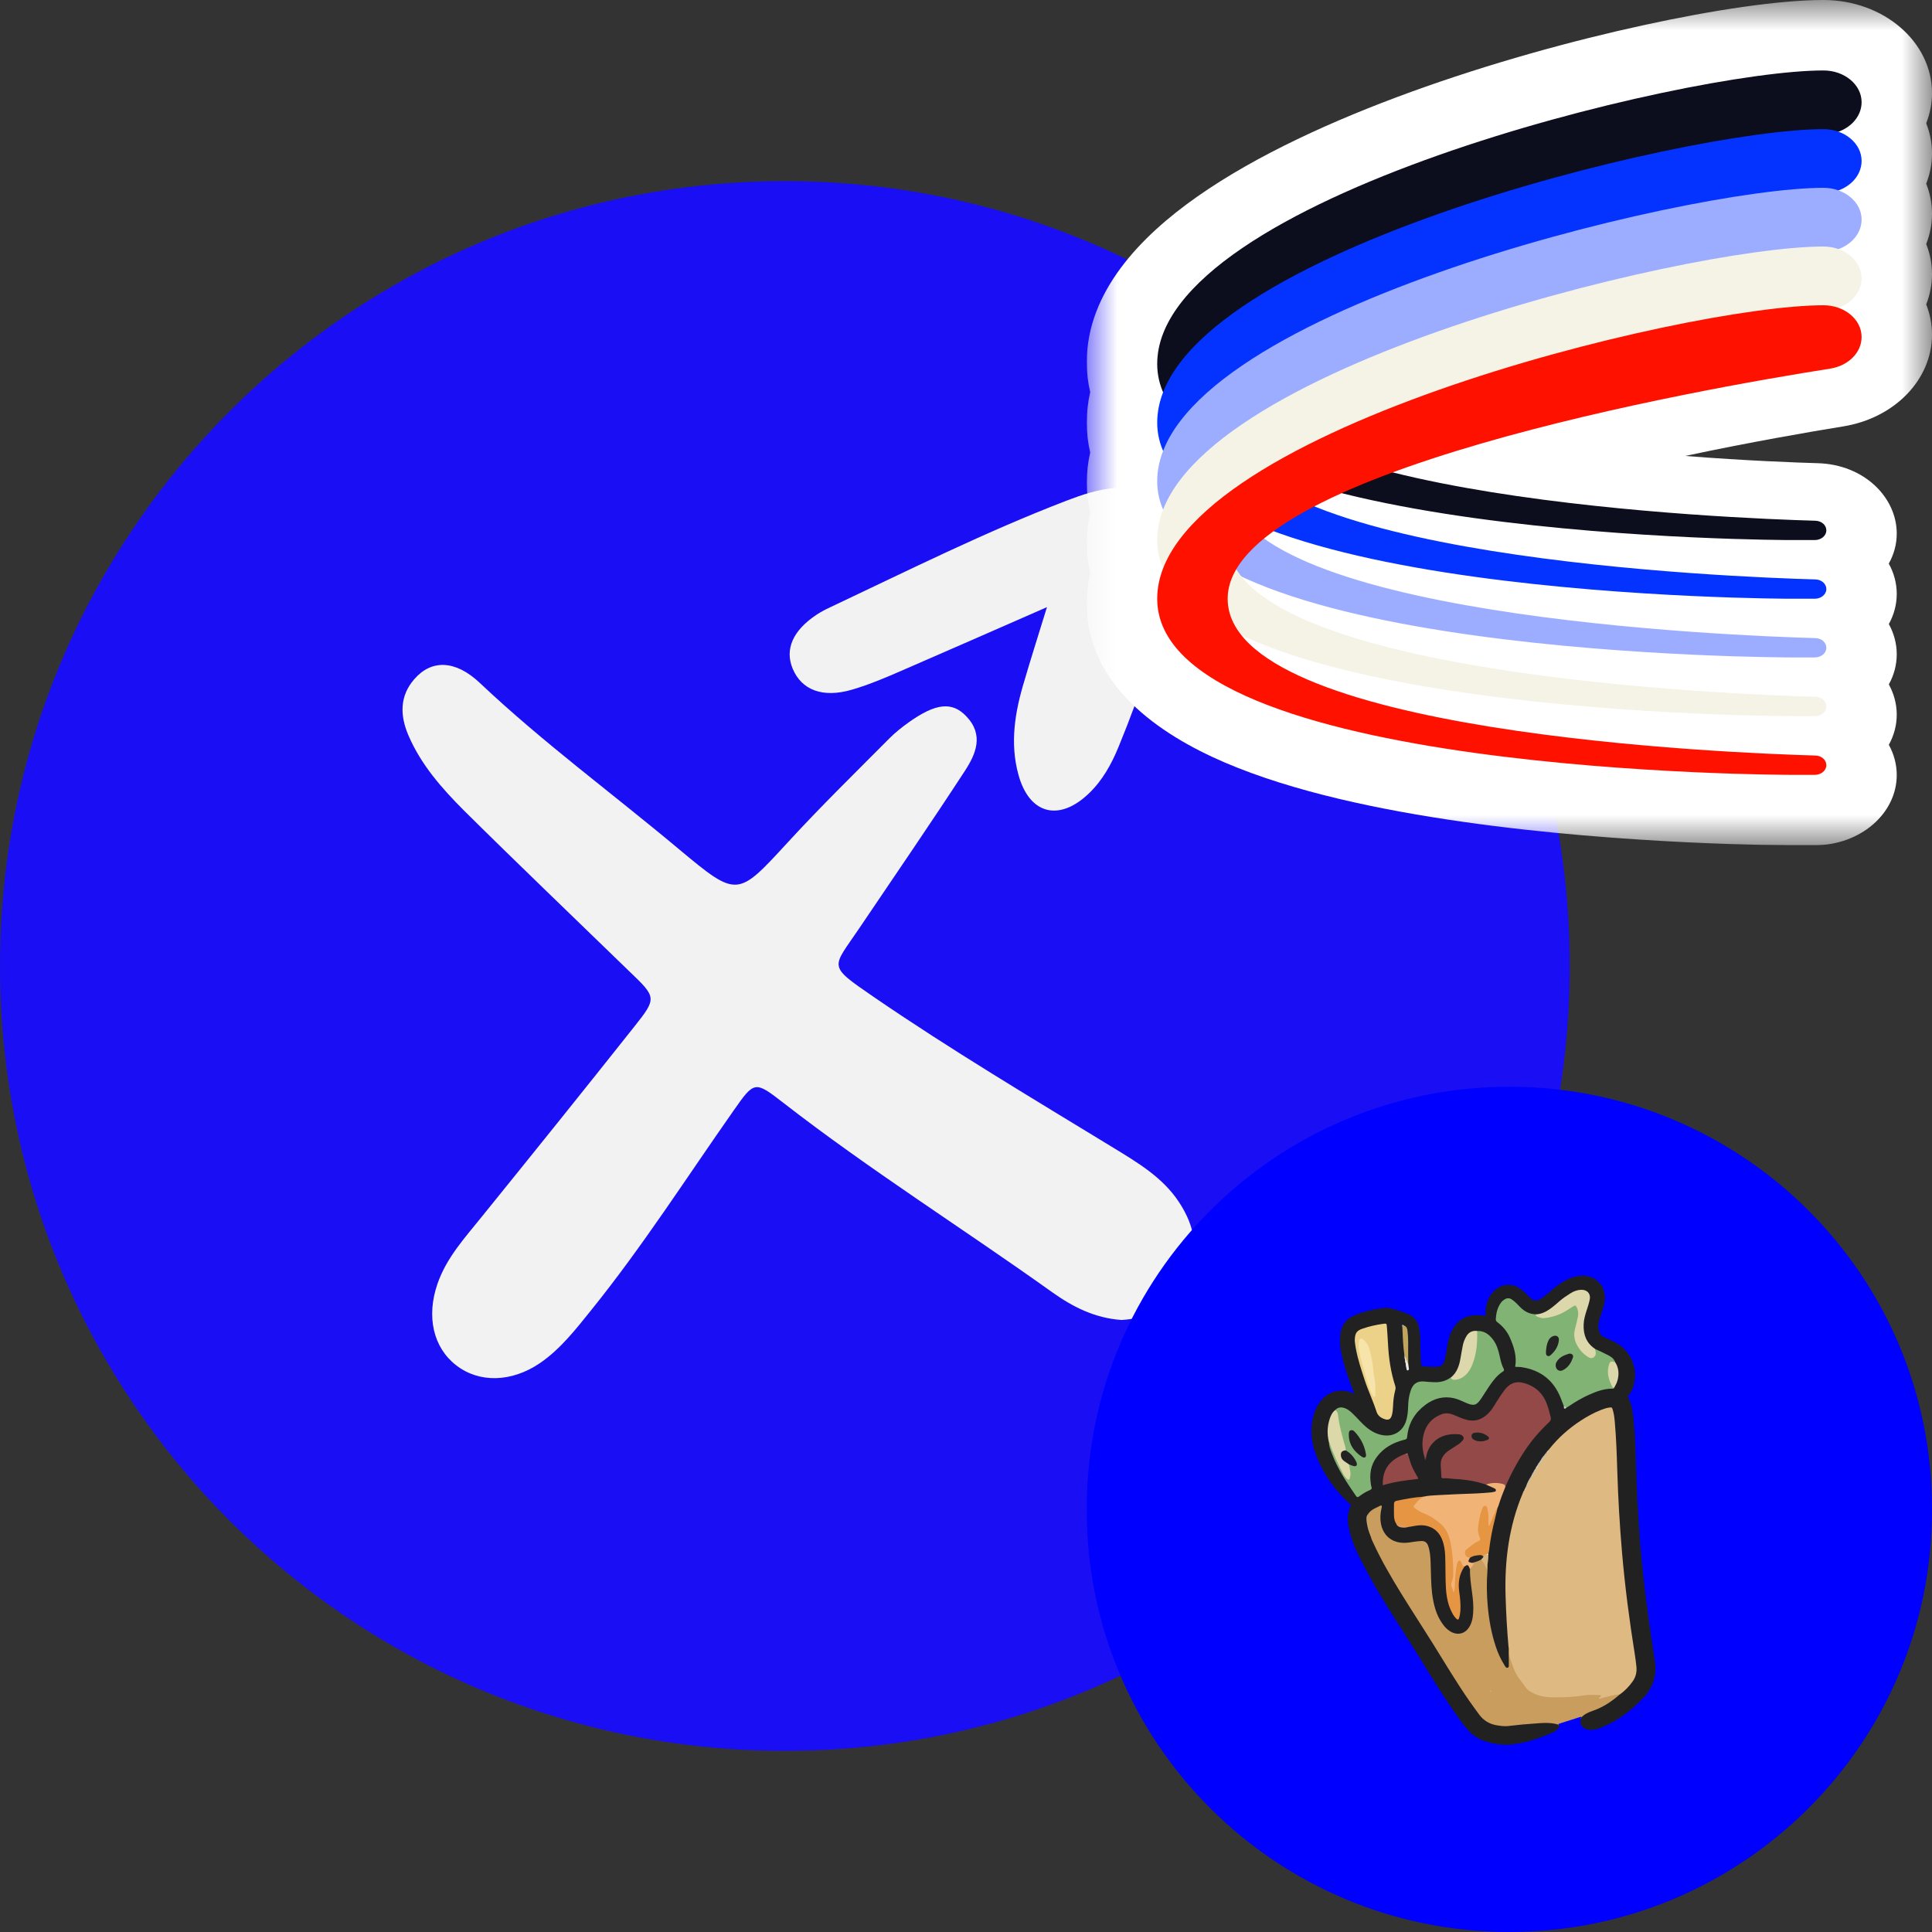 <svg width="32" height="32" viewBox="0 0 32 32" fill="none" xmlns="http://www.w3.org/2000/svg">
<rect x="0" y="0" width="32" height="32" fill="#333333" stroke="none"/>
<g clip-path="url(#clip0_661_254103)">
<path d="M13 29C20.18 29 26 23.18 26 16C26 8.82 20.18 3 13 3C5.82 3 0 8.82 0 16C0 23.18 5.82 29 13 29Z" fill="#1A0FF4"/>
<path d="M18.575 21.863C18.128 21.831 17.766 21.644 17.427 21.403C15.944 20.344 14.402 19.375 12.964 18.258C12.504 17.9 12.491 17.909 12.156 18.387C11.378 19.495 10.65 20.634 9.801 21.689C9.542 22.01 9.288 22.341 8.944 22.577C8.47 22.899 7.934 22.908 7.555 22.613C7.175 22.319 7.059 21.805 7.246 21.264C7.394 20.835 7.693 20.509 7.97 20.165C8.819 19.116 9.668 18.061 10.507 17.003C10.883 16.529 10.874 16.52 10.422 16.087C9.511 15.202 8.595 14.327 7.693 13.433C7.322 13.062 6.974 12.669 6.764 12.178C6.625 11.852 6.617 11.53 6.862 11.249C7.144 10.923 7.541 10.927 7.948 11.312C8.993 12.299 10.15 13.147 11.249 14.068C12.218 14.876 12.214 14.858 13.053 13.947C13.594 13.357 14.166 12.799 14.729 12.232C14.827 12.133 14.934 12.049 15.046 11.968C15.497 11.646 15.769 11.615 16.006 11.865C16.301 12.174 16.163 12.491 15.979 12.772C15.408 13.648 14.813 14.514 14.228 15.381C13.786 16.038 13.697 15.98 14.456 16.502C15.752 17.391 17.105 18.195 18.445 19.013C18.847 19.259 19.254 19.5 19.522 19.902C19.803 20.322 19.879 20.768 19.643 21.233C19.419 21.657 19.031 21.836 18.575 21.863L18.575 21.863Z" fill="#F2F2F2"/>
<path d="M17.341 10.056C16.421 10.458 15.693 10.78 14.96 11.097C14.683 11.218 14.402 11.338 14.112 11.423C13.625 11.566 13.276 11.428 13.129 11.075C12.995 10.753 13.133 10.441 13.526 10.181C13.593 10.137 13.669 10.096 13.745 10.061C15.041 9.449 16.327 8.806 17.667 8.292C17.797 8.243 17.927 8.194 18.061 8.158C19.11 7.863 19.704 8.395 19.463 9.462C19.235 10.458 18.914 11.428 18.525 12.375C18.409 12.656 18.262 12.924 18.038 13.139C17.542 13.617 17.047 13.487 16.868 12.83C16.725 12.308 16.81 11.79 16.966 11.28C17.064 10.941 17.172 10.606 17.341 10.056Z" fill="#F2F2F2"/>
</g>
<g clip-path="url(#clip1_661_254103)">
<mask id="mask0_661_254103" style="mask-type:luminance" maskUnits="userSpaceOnUse" x="18" y="0" width="14" height="14">
<path d="M32 0H18V14H32V0Z" fill="white"/>
</mask>
<g mask="url(#mask0_661_254103)">
<path fill-rule="evenodd" clip-rule="evenodd" d="M30.202 8.69395e-10C29.481 -1.37073e-05 28.391 0.162 27.226 0.416C26.035 0.675 24.67 1.051 23.372 1.522C22.086 1.989 20.808 2.57 19.831 3.256C18.888 3.917 18 4.838 18 6C18 6.173 18.02 6.338 18.057 6.494C18.02 6.657 18 6.826 18 7C18 7.173 18.02 7.338 18.057 7.494C18.02 7.657 18 7.826 18 8C18 8.173 18.02 8.338 18.057 8.494C18.02 8.657 18 8.826 18 9C18 9.173 18.02 9.338 18.057 9.494C18.02 9.657 18 9.826 18 10C18 11.34 19.19 12.159 20.285 12.629C21.426 13.118 22.875 13.418 24.225 13.611C25.594 13.807 26.952 13.903 27.961 13.952C28.467 13.976 28.89 13.988 29.187 13.994C29.333 13.997 29.574 13.999 29.661 14L29.667 14H30.059C30.808 14 31.416 13.479 31.416 12.836C31.416 12.662 31.37 12.491 31.285 12.336C31.369 12.185 31.416 12.015 31.416 11.836C31.416 11.662 31.37 11.491 31.285 11.336C31.369 11.185 31.416 11.015 31.416 10.836C31.416 10.662 31.37 10.491 31.285 10.336C31.369 10.185 31.416 10.015 31.416 9.836C31.416 9.661 31.37 9.49 31.284 9.335C31.369 9.184 31.416 9.015 31.416 8.836C31.416 8.243 30.881 7.694 30.108 7.672C29.759 7.662 28.933 7.632 27.911 7.552C29.009 7.319 29.967 7.154 30.527 7.063C31.382 6.925 32 6.287 32 5.541C32 5.367 31.966 5.199 31.904 5.042C31.966 4.884 32 4.716 32 4.541C32 4.367 31.966 4.199 31.904 4.042C31.966 3.884 32 3.716 32 3.541C32 3.367 31.966 3.199 31.904 3.042C31.966 2.884 32 2.716 32 2.541C32 2.367 31.966 2.199 31.904 2.042C31.966 1.884 32 1.716 32 1.541C32 0.69 31.195 1.69891e-05 30.202 8.69395e-10Z" fill="white"/>
<path d="M30.202 1.167C30.551 1.167 30.834 1.402 30.834 1.693C30.834 1.95 30.615 2.17 30.312 2.217C28.192 2.55 20.334 3.925 20.334 6.028C20.334 8.264 28.723 8.587 30.069 8.625C30.173 8.628 30.25 8.699 30.25 8.785C30.25 8.873 30.164 8.945 30.059 8.945H29.958H29.667C29.667 8.945 19.167 8.945 19.167 6.028C19.167 3.288 27.917 1.167 30.202 1.167Z" fill="#0C0D1D"/>
<path d="M30.202 2.139C30.551 2.139 30.834 2.375 30.834 2.665C30.834 2.923 30.615 3.142 30.312 3.19C28.192 3.522 20.334 4.897 20.334 7C20.334 9.236 28.723 9.56 30.069 9.597C30.173 9.6 30.25 9.671 30.25 9.757C30.25 9.845 30.164 9.917 30.059 9.917H29.958H29.667C29.667 9.917 19.167 9.917 19.167 7C19.167 4.26 27.917 2.139 30.202 2.139Z" fill="#0433FF"/>
<path d="M30.202 3.111C30.551 3.111 30.834 3.347 30.834 3.637C30.834 3.895 30.615 4.114 30.312 4.162C28.192 4.494 20.334 5.87 20.334 7.972C20.334 10.208 28.723 10.532 30.069 10.569C30.173 10.572 30.25 10.643 30.25 10.73C30.25 10.818 30.164 10.889 30.059 10.889H29.958H29.667C29.667 10.889 19.167 10.889 19.167 7.972C19.167 5.232 27.917 3.111 30.202 3.111Z" fill="#9CADFF"/>
<path d="M30.202 4.083C30.551 4.083 30.834 4.319 30.834 4.61C30.834 4.867 30.615 5.086 30.312 5.134C28.192 5.467 20.334 6.842 20.334 8.944C20.334 11.18 28.723 11.504 30.069 11.541C30.173 11.544 30.25 11.615 30.25 11.702C30.25 11.79 30.164 11.861 30.059 11.861H29.958H29.667C29.667 11.861 19.167 11.861 19.167 8.944C19.167 6.204 27.917 4.083 30.202 4.083Z" fill="#F5F3E6"/>
<path d="M30.202 5.056C30.551 5.056 30.834 5.291 30.834 5.582C30.834 5.839 30.615 6.059 30.312 6.106C28.192 6.439 20.334 7.814 20.334 9.917C20.334 12.152 28.723 12.476 30.069 12.514C30.173 12.517 30.25 12.588 30.25 12.674C30.25 12.762 30.164 12.834 30.059 12.834H29.958H29.667C29.667 12.834 19.167 12.834 19.167 9.917C19.167 7.177 27.917 5.056 30.202 5.056Z" fill="#FF1100"/>
</g>
</g>
<path d="M25 32C21.134 32 18 28.874 18 25.017V24.983C18 21.127 21.134 18 25 18C28.866 18 32 21.126 32 24.983V25.017C32 28.874 28.866 32 25 32Z" fill="#0000FF"/>
<path d="M26.189 28.458C26.192 28.453 26.194 28.449 26.197 28.445C26.224 28.37 26.295 28.354 26.358 28.332C26.538 28.271 26.691 28.167 26.833 28.043C26.881 28.007 26.924 27.965 26.963 27.92C27.057 27.818 27.105 27.705 27.083 27.559C27.031 27.225 26.979 26.892 26.939 26.557C26.901 26.229 26.862 25.901 26.838 25.571C26.816 25.27 26.795 24.969 26.784 24.667C26.775 24.447 26.771 24.227 26.759 24.007C26.748 23.816 26.745 23.623 26.714 23.433C26.697 23.325 26.679 23.314 26.574 23.353C26.421 23.408 26.281 23.486 26.147 23.578C25.971 23.696 25.822 23.842 25.684 24C25.68 24.006 25.675 24.012 25.671 24.016C25.669 24.019 25.666 24.021 25.665 24.023C25.656 24.032 25.646 24.041 25.639 24.05C25.633 24.057 25.628 24.063 25.623 24.07C25.619 24.075 25.616 24.08 25.612 24.084C25.605 24.092 25.597 24.101 25.591 24.11C25.572 24.138 25.548 24.164 25.53 24.194C25.524 24.203 25.517 24.212 25.512 24.222C25.498 24.239 25.486 24.258 25.477 24.278C25.467 24.295 25.455 24.311 25.447 24.328C25.435 24.35 25.421 24.371 25.408 24.392C25.399 24.406 25.392 24.422 25.385 24.437C25.383 24.443 25.38 24.448 25.377 24.453C25.344 24.504 25.314 24.557 25.294 24.615C25.292 24.62 25.29 24.626 25.287 24.632C25.283 24.641 25.279 24.65 25.275 24.658C25.268 24.674 25.261 24.689 25.256 24.704C25.114 25.038 25.02 25.385 24.986 25.745C24.962 25.99 24.946 26.236 24.962 26.484C24.975 26.69 24.983 26.897 24.992 27.104C24.995 27.162 25.011 27.218 25.007 27.276C25.007 27.353 25.001 27.43 25.012 27.507C25.019 27.553 25.023 27.613 24.976 27.631C24.925 27.651 24.904 27.592 24.882 27.556C24.79 27.4 24.736 27.231 24.696 27.056C24.625 26.747 24.601 26.434 24.61 26.117C24.613 26.046 24.629 25.977 24.623 25.905C24.621 25.857 24.638 25.811 24.637 25.762C24.637 25.755 24.637 25.747 24.637 25.74C24.637 25.733 24.638 25.725 24.639 25.718C24.671 25.472 24.715 25.229 24.786 24.991C24.828 24.867 24.864 24.742 24.919 24.624C25.012 24.406 25.121 24.197 25.253 24C25.359 23.844 25.479 23.701 25.617 23.573C25.663 23.53 25.677 23.486 25.658 23.426C25.618 23.292 25.585 23.158 25.479 23.055C25.398 22.978 25.302 22.932 25.193 22.913C25.099 22.897 25.024 22.933 24.963 23.002C24.903 23.07 24.855 23.146 24.807 23.223C24.759 23.3 24.712 23.377 24.644 23.439C24.541 23.532 24.425 23.567 24.288 23.531C24.222 23.513 24.158 23.487 24.097 23.457C23.945 23.383 23.804 23.451 23.704 23.56C23.581 23.695 23.57 23.857 23.59 24.026C23.594 24.057 23.604 24.086 23.606 24.117C23.607 24.134 23.605 24.152 23.614 24.169C23.619 24.177 23.623 24.161 23.616 24.167C23.616 24.167 23.614 24.167 23.611 24.163C23.607 24.156 23.607 24.148 23.607 24.139C23.634 23.915 23.811 23.749 24.038 23.736C24.082 23.734 24.127 23.732 24.17 23.74C24.207 23.746 24.238 23.762 24.251 23.8C24.264 23.836 24.243 23.863 24.22 23.887C24.17 23.94 24.108 23.974 24.048 24.012C23.964 24.065 23.892 24.129 23.883 24.237C23.877 24.301 23.891 24.364 23.891 24.427C23.891 24.465 23.925 24.461 23.951 24.463C24.082 24.475 24.215 24.48 24.346 24.501C24.442 24.517 24.536 24.541 24.628 24.574C24.672 24.589 24.715 24.605 24.755 24.63C24.775 24.643 24.798 24.657 24.792 24.686C24.786 24.714 24.763 24.726 24.739 24.73C24.663 24.742 24.586 24.75 24.509 24.753C24.201 24.764 23.893 24.768 23.586 24.804C23.443 24.815 23.302 24.84 23.16 24.87C23.129 24.876 23.108 24.895 23.107 24.928C23.107 25.027 23.093 25.127 23.139 25.221C23.169 25.278 23.221 25.288 23.279 25.282C23.305 25.279 23.33 25.272 23.356 25.268C23.483 25.241 23.608 25.222 23.73 25.291C23.81 25.335 23.865 25.398 23.898 25.48C23.936 25.58 23.957 25.683 23.956 25.79C23.954 26.006 23.958 26.222 23.984 26.436C23.997 26.541 24.032 26.638 24.085 26.728C24.097 26.749 24.11 26.782 24.14 26.775C24.166 26.769 24.164 26.735 24.166 26.713C24.181 26.59 24.165 26.467 24.15 26.344C24.132 26.199 24.151 26.063 24.242 25.943C24.305 25.892 24.337 25.904 24.365 25.989C24.365 26.155 24.399 26.318 24.414 26.483C24.426 26.62 24.433 26.756 24.384 26.889C24.366 26.939 24.342 26.985 24.299 27.02C24.193 27.106 24.063 27.097 23.952 26.991C23.818 26.863 23.757 26.698 23.722 26.522C23.687 26.347 23.679 26.168 23.68 25.989C23.68 25.879 23.676 25.769 23.651 25.66C23.628 25.561 23.6 25.543 23.498 25.546C23.449 25.547 23.401 25.557 23.353 25.564C22.949 25.622 22.812 25.305 22.848 25.052C22.852 25.026 22.873 24.992 22.851 24.977C22.827 24.96 22.799 24.991 22.774 25.002C22.735 25.021 22.706 25.051 22.678 25.083C22.64 25.127 22.651 25.178 22.658 25.228C22.668 25.301 22.696 25.368 22.718 25.437C22.774 25.6 22.857 25.751 22.942 25.901C23.38 26.662 23.861 27.398 24.334 28.138C24.382 28.214 24.441 28.284 24.491 28.358C24.591 28.506 24.736 28.561 24.905 28.57C24.994 28.574 25.081 28.559 25.169 28.55C25.329 28.534 25.489 28.515 25.651 28.517C25.706 28.518 25.762 28.522 25.807 28.562C25.811 28.565 25.816 28.569 25.819 28.573C25.838 28.589 25.829 28.605 25.817 28.619C25.787 28.651 25.753 28.681 25.712 28.699C25.514 28.782 25.313 28.855 25.099 28.886C24.924 28.912 24.751 28.894 24.583 28.835C24.478 28.799 24.391 28.737 24.316 28.656C24.247 28.579 24.185 28.495 24.126 28.41C23.967 28.181 23.814 27.949 23.67 27.711C23.495 27.422 23.314 27.137 23.131 26.853C22.922 26.528 22.724 26.197 22.547 25.852C22.465 25.694 22.393 25.53 22.352 25.354C22.32 25.219 22.305 25.084 22.368 24.953C22.377 24.933 22.372 24.919 22.356 24.907C22.346 24.899 22.336 24.889 22.326 24.88C22.096 24.666 21.921 24.413 21.806 24.122C21.718 23.898 21.691 23.669 21.759 23.434C21.783 23.351 21.82 23.274 21.875 23.205C22.002 23.046 22.189 22.994 22.38 23.063C22.392 23.068 22.405 23.073 22.421 23.078C22.43 23.052 22.413 23.034 22.406 23.016C22.327 22.819 22.26 22.618 22.217 22.41C22.198 22.317 22.188 22.223 22.196 22.127C22.209 21.969 22.284 21.85 22.432 21.787C22.596 21.718 22.769 21.68 22.946 21.662C23.004 21.656 23.058 21.678 23.114 21.693C23.187 21.713 23.257 21.737 23.326 21.767C23.44 21.817 23.498 21.906 23.512 22.027C23.525 22.137 23.525 22.247 23.527 22.358C23.529 22.437 23.534 22.517 23.537 22.596C23.538 22.615 23.54 22.629 23.566 22.631C23.636 22.633 23.707 22.64 23.777 22.641C23.862 22.642 23.9 22.612 23.926 22.529C23.953 22.444 23.96 22.356 23.975 22.269C23.992 22.172 24.02 22.08 24.072 21.996C24.176 21.83 24.329 21.769 24.519 21.784C24.545 21.786 24.572 21.79 24.599 21.793C24.6 21.793 24.602 21.79 24.608 21.786C24.603 21.721 24.607 21.654 24.626 21.588C24.653 21.497 24.698 21.418 24.774 21.358C24.893 21.261 25.047 21.256 25.174 21.342C25.216 21.37 25.253 21.405 25.29 21.441C25.312 21.463 25.333 21.484 25.356 21.506C25.401 21.547 25.45 21.551 25.503 21.522C25.55 21.497 25.591 21.463 25.631 21.429C25.697 21.373 25.761 21.316 25.833 21.267C25.925 21.203 26.023 21.154 26.134 21.136C26.226 21.12 26.315 21.13 26.398 21.175C26.539 21.253 26.605 21.399 26.575 21.57C26.563 21.637 26.542 21.703 26.52 21.767C26.503 21.816 26.488 21.864 26.48 21.914C26.473 21.951 26.473 21.988 26.48 22.025C26.49 22.084 26.52 22.126 26.576 22.151C26.628 22.175 26.681 22.198 26.733 22.223C27.014 22.361 27.146 22.67 27.051 22.969C27.036 23.018 27.016 23.063 26.981 23.102C26.966 23.118 26.959 23.131 26.971 23.154C27.032 23.268 27.045 23.394 27.058 23.519C27.08 23.741 27.088 23.963 27.095 24.186C27.108 24.645 27.131 25.104 27.166 25.561C27.199 25.973 27.247 26.383 27.304 26.791C27.337 27.029 27.371 27.267 27.409 27.505C27.448 27.745 27.382 27.951 27.216 28.126C27.015 28.339 26.785 28.511 26.51 28.618C26.479 28.63 26.447 28.639 26.415 28.646C26.366 28.658 26.318 28.654 26.271 28.637C26.189 28.607 26.162 28.552 26.184 28.465C26.186 28.466 26.189 28.462 26.189 28.458Z" fill="#212121"/>
<path d="M25.808 28.564C25.642 28.514 25.474 28.547 25.307 28.556C25.197 28.562 25.088 28.579 24.977 28.589C24.911 28.596 24.845 28.585 24.779 28.574C24.663 28.552 24.57 28.494 24.5 28.399C24.447 28.325 24.392 28.253 24.341 28.179C24.121 27.863 23.926 27.533 23.722 27.206C23.554 26.937 23.379 26.67 23.212 26.4C23.043 26.125 22.88 25.847 22.745 25.554C22.729 25.52 22.712 25.486 22.705 25.449C22.703 25.378 22.665 25.316 22.656 25.245C22.648 25.188 22.643 25.132 22.66 25.076C22.713 24.998 22.799 24.972 22.876 24.933C22.896 24.953 22.884 24.97 22.881 24.986C22.862 25.068 22.857 25.151 22.872 25.235C22.909 25.428 23.042 25.546 23.239 25.554C23.304 25.556 23.367 25.546 23.43 25.535C23.47 25.529 23.509 25.525 23.549 25.524C23.6 25.524 23.632 25.549 23.651 25.594C23.669 25.639 23.678 25.686 23.685 25.735C23.697 25.837 23.697 25.938 23.7 26.039C23.704 26.196 23.708 26.352 23.738 26.506C23.766 26.656 23.815 26.796 23.909 26.918C23.947 26.968 23.992 27.009 24.049 27.036C24.155 27.086 24.263 27.057 24.328 26.96C24.378 26.887 24.394 26.802 24.4 26.716C24.409 26.603 24.397 26.491 24.382 26.38C24.365 26.251 24.345 26.122 24.348 25.992C24.357 25.963 24.362 25.932 24.387 25.913C24.407 25.898 24.408 25.888 24.385 25.878C24.428 25.846 24.479 25.834 24.531 25.825C24.587 25.865 24.603 25.891 24.618 25.966C24.621 25.942 24.598 25.909 24.639 25.899C24.638 25.936 24.641 25.974 24.637 26.012C24.621 26.21 24.624 26.409 24.642 26.606C24.663 26.833 24.703 27.056 24.775 27.273C24.81 27.38 24.857 27.482 24.917 27.578C24.93 27.598 24.942 27.629 24.969 27.623C24.999 27.617 24.99 27.582 24.991 27.561C24.993 27.499 24.989 27.437 24.988 27.376C24.987 27.342 24.988 27.31 24.988 27.277C25.024 27.286 25.017 27.317 25.017 27.341C25.017 27.485 25.082 27.609 25.142 27.733C25.158 27.766 25.185 27.795 25.204 27.827C25.318 28.026 25.504 28.087 25.719 28.093C25.9 28.098 26.08 28.082 26.259 28.057C26.33 28.048 26.401 28.052 26.471 28.054C26.485 28.054 26.504 28.055 26.508 28.065C26.534 28.127 26.575 28.094 26.611 28.084C26.665 28.071 26.719 28.06 26.773 28.05C26.794 28.046 26.817 28.039 26.835 28.059C26.701 28.178 26.554 28.277 26.383 28.336C26.313 28.359 26.248 28.388 26.197 28.442C26.182 28.43 26.168 28.441 26.153 28.445C26.043 28.48 25.933 28.514 25.823 28.55C25.817 28.555 25.812 28.56 25.808 28.564Z" fill="#C89D5D"/>
<path d="M26.189 28.458C26.192 28.465 26.189 28.468 26.183 28.469C26.18 28.462 26.182 28.458 26.189 28.458Z" fill="#C89D5D"/>
<path d="M25.82 28.576C25.812 28.576 25.808 28.573 25.808 28.565C25.816 28.563 25.819 28.569 25.82 28.576Z" fill="#C89D5D"/>
<path d="M26.834 28.061C26.724 28.073 26.618 28.103 26.513 28.132C26.503 28.136 26.493 28.141 26.482 28.132C26.483 28.109 26.518 28.114 26.516 28.089C26.511 28.081 26.505 28.075 26.495 28.075C26.41 28.075 26.324 28.068 26.238 28.081C26.179 28.09 26.12 28.095 26.061 28.102C25.937 28.113 25.814 28.115 25.691 28.113C25.588 28.11 25.489 28.089 25.397 28.045C25.343 28.02 25.294 27.986 25.259 27.935C25.229 27.889 25.195 27.846 25.161 27.802C25.081 27.696 25.049 27.569 25.004 27.448C24.993 27.416 25.001 27.382 24.998 27.349C24.995 27.325 25.006 27.3 24.986 27.279C24.961 26.996 24.945 26.712 24.937 26.428C24.92 25.845 24.993 25.277 25.221 24.734C25.229 24.716 25.233 24.696 25.248 24.682C25.264 24.675 25.264 24.658 25.27 24.643C25.271 24.638 25.272 24.632 25.274 24.628L25.273 24.628C25.304 24.574 25.325 24.515 25.362 24.463C25.366 24.453 25.376 24.445 25.377 24.432C25.383 24.423 25.388 24.413 25.393 24.402C25.409 24.383 25.42 24.36 25.431 24.337C25.448 24.318 25.459 24.296 25.47 24.273C25.482 24.261 25.489 24.246 25.497 24.231C25.512 24.22 25.516 24.204 25.526 24.189C25.541 24.165 25.561 24.144 25.575 24.118C25.578 24.11 25.584 24.104 25.589 24.099C25.597 24.091 25.603 24.082 25.605 24.072L25.604 24.073C25.612 24.069 25.615 24.06 25.622 24.054C25.633 24.045 25.64 24.032 25.647 24.02L25.646 24.021C25.654 24.016 25.659 24.01 25.661 24.001C25.807 23.816 25.982 23.661 26.179 23.532C26.288 23.461 26.403 23.397 26.525 23.35C26.566 23.334 26.608 23.32 26.652 23.314C26.697 23.308 26.701 23.31 26.713 23.354C26.734 23.422 26.741 23.492 26.747 23.562C26.77 23.827 26.779 24.091 26.787 24.356C26.801 24.81 26.827 25.263 26.866 25.716C26.915 26.282 26.988 26.843 27.078 27.403C27.088 27.466 27.096 27.53 27.103 27.594C27.114 27.685 27.098 27.769 27.045 27.845C26.987 27.928 26.918 28.002 26.834 28.061Z" fill="#DEB982"/>
<path d="M23.591 24.125C23.557 24.007 23.549 23.887 23.578 23.766C23.617 23.6 23.717 23.484 23.878 23.424C23.946 23.399 24.012 23.408 24.078 23.435C24.154 23.466 24.226 23.502 24.307 23.52C24.428 23.547 24.53 23.514 24.62 23.438C24.693 23.377 24.741 23.297 24.788 23.218C24.831 23.147 24.877 23.08 24.926 23.015C25.006 22.914 25.104 22.87 25.236 22.906C25.425 22.957 25.553 23.072 25.621 23.255C25.647 23.325 25.665 23.398 25.684 23.471C25.694 23.505 25.685 23.528 25.66 23.553C25.561 23.648 25.467 23.747 25.381 23.854C25.268 23.997 25.173 24.15 25.087 24.309C25.03 24.413 24.978 24.52 24.933 24.63C24.874 24.58 24.804 24.576 24.732 24.584C24.693 24.588 24.654 24.589 24.614 24.59C24.513 24.557 24.411 24.529 24.306 24.517C24.249 24.51 24.193 24.5 24.136 24.499C24.061 24.497 23.987 24.48 23.912 24.485C23.893 24.485 23.874 24.485 23.873 24.46C23.872 24.39 23.863 24.319 23.863 24.249C23.863 24.148 23.922 24.076 24.002 24.022C24.05 23.989 24.099 23.959 24.147 23.928C24.176 23.91 24.2 23.888 24.222 23.864C24.256 23.826 24.248 23.791 24.203 23.768C24.193 23.763 24.182 23.759 24.172 23.757C24.012 23.743 23.863 23.77 23.744 23.888C23.67 23.961 23.633 24.051 23.618 24.152C23.591 24.16 23.602 24.132 23.591 24.125Z" fill="#934948"/>
<path d="M26.735 22.987C26.73 22.999 26.72 23.001 26.708 23.001C26.573 22.999 26.448 23.044 26.327 23.098C26.209 23.15 26.099 23.214 25.993 23.286C25.977 23.297 25.96 23.306 25.943 23.317C25.924 23.316 25.914 23.303 25.902 23.291C25.884 23.244 25.866 23.197 25.848 23.15C25.732 22.862 25.518 22.695 25.212 22.646C25.175 22.64 25.138 22.641 25.096 22.639C25.127 22.465 25.075 22.309 25.009 22.156C24.964 22.055 24.896 21.973 24.809 21.906C24.788 21.89 24.772 21.876 24.775 21.847C24.781 21.751 24.801 21.66 24.858 21.58C24.875 21.556 24.896 21.537 24.921 21.522C24.959 21.498 25 21.496 25.039 21.522C25.058 21.536 25.078 21.551 25.096 21.567C25.125 21.594 25.153 21.623 25.18 21.651C25.251 21.724 25.336 21.766 25.438 21.769C25.494 21.807 25.553 21.817 25.62 21.808C25.766 21.789 25.892 21.725 26.014 21.646C26.093 21.594 26.13 21.611 26.151 21.705C26.161 21.751 26.157 21.797 26.146 21.842C26.13 21.909 26.112 21.974 26.099 22.042C26.071 22.195 26.174 22.394 26.317 22.46C26.374 22.486 26.412 22.462 26.411 22.398C26.411 22.379 26.402 22.358 26.417 22.341C26.49 22.375 26.565 22.409 26.636 22.446C26.686 22.473 26.734 22.504 26.753 22.564C26.668 22.584 26.654 22.6 26.649 22.693C26.645 22.8 26.682 22.896 26.735 22.987Z" fill="#81B375"/>
<path d="M24.467 22.045C24.586 22.04 24.667 22.104 24.732 22.192C24.79 22.27 24.817 22.361 24.838 22.455C24.854 22.528 24.869 22.602 24.904 22.668C24.915 22.689 24.916 22.703 24.893 22.717C24.799 22.776 24.734 22.863 24.672 22.952C24.624 23.021 24.582 23.093 24.535 23.162C24.457 23.279 24.413 23.291 24.285 23.237C24.22 23.209 24.157 23.177 24.088 23.16C23.912 23.118 23.753 23.162 23.612 23.266C23.439 23.394 23.333 23.564 23.309 23.781C23.303 23.838 23.301 23.836 23.245 23.851C23.07 23.897 22.918 23.98 22.806 24.129C22.701 24.267 22.68 24.421 22.707 24.587C22.709 24.599 22.71 24.613 22.715 24.625C22.727 24.655 22.715 24.669 22.688 24.681C22.624 24.708 22.566 24.743 22.512 24.785C22.489 24.803 22.474 24.8 22.459 24.777C22.305 24.553 22.153 24.328 22.058 24.071C22.035 24.012 22.012 23.952 22.011 23.887C22.049 23.892 22.046 23.926 22.055 23.951C22.115 24.107 22.184 24.259 22.264 24.405C22.279 24.433 22.294 24.481 22.328 24.47C22.363 24.459 22.35 24.41 22.347 24.375C22.344 24.337 22.322 24.299 22.337 24.259C22.36 24.238 22.382 24.257 22.404 24.261C22.419 24.264 22.436 24.267 22.446 24.252C22.456 24.238 22.451 24.222 22.443 24.209C22.412 24.158 22.383 24.107 22.333 24.072C22.31 24.056 22.283 24.042 22.275 24.012C22.226 23.825 22.168 23.641 22.144 23.449C22.14 23.415 22.119 23.388 22.115 23.355C22.167 23.299 22.229 23.304 22.291 23.33C22.34 23.351 22.379 23.389 22.417 23.426C22.49 23.496 22.554 23.575 22.632 23.64C22.712 23.706 22.799 23.754 22.903 23.771C23.075 23.8 23.225 23.715 23.284 23.55C23.313 23.468 23.32 23.382 23.323 23.296C23.325 23.207 23.336 23.121 23.364 23.037C23.402 22.921 23.47 22.871 23.591 22.882C23.642 22.888 23.692 22.891 23.743 22.893C23.848 22.899 23.944 22.878 24.03 22.814C24.139 22.848 24.233 22.813 24.307 22.705C24.388 22.588 24.421 22.454 24.435 22.315C24.442 22.243 24.454 22.171 24.45 22.098C24.448 22.081 24.452 22.062 24.467 22.045Z" fill="#81B375"/>
<path d="M24.613 24.589C24.709 24.555 24.806 24.554 24.903 24.583C24.926 24.59 24.933 24.607 24.933 24.629C24.891 24.729 24.854 24.829 24.822 24.932C24.816 24.951 24.807 24.968 24.799 24.987C24.761 25.066 24.744 25.153 24.703 25.231C24.692 25.25 24.685 25.28 24.661 25.275C24.631 25.27 24.636 25.237 24.636 25.214C24.635 25.146 24.637 25.078 24.621 25.01C24.617 24.994 24.616 24.971 24.593 24.971C24.576 24.97 24.567 24.987 24.563 25.002C24.519 25.147 24.468 25.293 24.52 25.447C24.538 25.497 24.524 25.527 24.478 25.548C24.428 25.571 24.385 25.607 24.342 25.641C24.26 25.709 24.261 25.733 24.348 25.794C24.346 25.829 24.34 25.866 24.384 25.883C24.394 25.886 24.405 25.888 24.419 25.89C24.394 25.925 24.371 25.958 24.347 25.992C24.344 25.985 24.343 25.979 24.34 25.973C24.317 25.913 24.306 25.911 24.25 25.951C24.218 25.967 24.215 25.936 24.203 25.921C24.193 25.907 24.191 25.882 24.169 25.886C24.145 25.89 24.145 25.915 24.142 25.934C24.121 26.038 24.117 26.143 24.112 26.249C24.11 26.287 24.111 26.325 24.098 26.36C24.093 26.372 24.089 26.388 24.073 26.388C24.061 26.388 24.056 26.375 24.052 26.366C24.03 26.306 24.003 26.249 24.03 26.181C24.061 26.104 24.052 26.02 24.048 25.939C24.042 25.798 24.031 25.657 23.996 25.52C23.958 25.372 23.88 25.257 23.746 25.177C23.666 25.129 23.583 25.089 23.501 25.046C23.378 24.981 23.375 24.944 23.471 24.846C23.5 24.816 23.534 24.799 23.573 24.79C23.653 24.771 23.735 24.769 23.816 24.764C24.029 24.752 24.243 24.743 24.456 24.736C24.535 24.733 24.615 24.725 24.693 24.719C24.702 24.718 24.711 24.718 24.719 24.715C24.74 24.707 24.775 24.715 24.777 24.684C24.779 24.66 24.75 24.651 24.731 24.642C24.694 24.624 24.654 24.607 24.613 24.589Z" fill="#F2B476"/>
<path d="M22.439 22.209C22.44 22.081 22.47 22.038 22.573 22.005C22.684 21.967 22.798 21.942 22.914 21.926C22.964 21.92 22.967 21.922 22.971 21.971C22.979 22.068 22.984 22.165 22.99 22.262C23.002 22.498 23.036 22.73 23.11 22.957C23.118 22.981 23.116 23.004 23.109 23.028C23.086 23.116 23.076 23.205 23.073 23.296C23.071 23.34 23.067 23.384 23.057 23.427C23.038 23.511 22.997 23.532 22.916 23.499C22.859 23.476 22.818 23.441 22.798 23.377C22.741 23.2 22.66 23.033 22.603 22.857C22.547 22.685 22.489 22.514 22.457 22.335C22.447 22.288 22.443 22.239 22.439 22.209Z" fill="#ECD189"/>
<path d="M23.576 24.79C23.513 24.825 23.466 24.876 23.424 24.933C23.409 24.953 23.413 24.964 23.429 24.976C23.478 25.011 23.526 25.045 23.583 25.066C23.689 25.104 23.779 25.169 23.862 25.24C23.961 25.324 24.005 25.444 24.029 25.57C24.062 25.741 24.072 25.913 24.07 26.087C24.069 26.128 24.058 26.166 24.045 26.203C24.034 26.235 24.03 26.265 24.049 26.297C24.062 26.322 24.067 26.35 24.077 26.381C24.092 26.34 24.097 26.303 24.097 26.263C24.097 26.155 24.109 26.048 24.124 25.942C24.127 25.918 24.135 25.895 24.145 25.873C24.158 25.842 24.18 25.84 24.198 25.868C24.21 25.889 24.22 25.911 24.229 25.934C24.233 25.946 24.24 25.951 24.252 25.954C24.168 26.077 24.149 26.213 24.169 26.359C24.183 26.464 24.195 26.569 24.189 26.675C24.186 26.719 24.179 26.763 24.165 26.805C24.157 26.828 24.145 26.832 24.126 26.815C24.096 26.788 24.074 26.755 24.055 26.72C23.987 26.595 23.96 26.46 23.95 26.32C23.938 26.137 23.944 25.954 23.937 25.77C23.933 25.675 23.919 25.581 23.883 25.493C23.834 25.374 23.747 25.299 23.62 25.271C23.564 25.259 23.506 25.262 23.448 25.271C23.416 25.277 23.383 25.282 23.351 25.288C23.272 25.288 23.192 25.296 23.127 25.239C23.099 25.2 23.092 25.154 23.089 25.108C23.086 25.043 23.089 24.977 23.089 24.912C23.089 24.885 23.098 24.865 23.127 24.859C23.276 24.828 23.425 24.799 23.576 24.79Z" fill="#E69543"/>
<path d="M26.417 22.34C26.421 22.355 26.425 22.37 26.428 22.385C26.436 22.422 26.43 22.455 26.398 22.48C26.364 22.506 26.329 22.492 26.3 22.474C26.26 22.447 26.221 22.417 26.189 22.379C26.103 22.275 26.05 22.16 26.085 22.02C26.102 21.955 26.117 21.888 26.133 21.821C26.144 21.773 26.144 21.725 26.126 21.678C26.123 21.672 26.121 21.665 26.119 21.66C26.099 21.619 26.091 21.616 26.054 21.639C26.012 21.665 25.972 21.692 25.931 21.717C25.823 21.782 25.706 21.818 25.581 21.832C25.541 21.837 25.503 21.823 25.465 21.809C25.448 21.802 25.434 21.791 25.437 21.77C25.524 21.766 25.599 21.732 25.669 21.683C25.727 21.642 25.78 21.596 25.833 21.549C25.888 21.501 25.949 21.461 26.011 21.422C26.063 21.388 26.122 21.366 26.185 21.363C26.287 21.358 26.349 21.427 26.332 21.519C26.32 21.582 26.3 21.642 26.28 21.703C26.255 21.781 26.232 21.859 26.23 21.941C26.224 22.107 26.275 22.245 26.417 22.34Z" fill="#DDD8AB"/>
<path d="M24.347 25.804C24.32 25.788 24.282 25.796 24.27 25.747C24.259 25.706 24.264 25.682 24.291 25.662C24.355 25.615 24.41 25.557 24.486 25.527C24.518 25.516 24.523 25.498 24.509 25.466C24.476 25.394 24.475 25.319 24.489 25.24C24.498 25.187 24.506 25.132 24.52 25.079C24.527 25.054 24.536 25.029 24.544 25.004C24.553 24.973 24.57 24.938 24.602 24.942C24.637 24.945 24.634 24.986 24.642 25.017C24.66 25.099 24.65 25.183 24.655 25.266C24.677 25.27 24.677 25.255 24.681 25.243C24.708 25.178 24.734 25.112 24.764 25.048C24.773 25.027 24.78 25.002 24.802 24.987C24.778 25.088 24.753 25.187 24.73 25.288C24.702 25.414 24.68 25.542 24.665 25.671C24.663 25.69 24.657 25.709 24.654 25.728C24.646 25.737 24.639 25.747 24.627 25.752C24.605 25.761 24.59 25.782 24.566 25.787C24.509 25.765 24.455 25.779 24.401 25.796C24.383 25.801 24.367 25.821 24.347 25.804Z" fill="#E69543"/>
<path d="M22.345 24.255C22.351 24.291 22.355 24.329 22.364 24.365C22.373 24.405 22.368 24.444 22.357 24.482C22.348 24.513 22.335 24.516 22.31 24.495C22.276 24.465 22.254 24.427 22.234 24.387C22.155 24.229 22.078 24.071 22.023 23.902C22.021 23.897 22.015 23.892 22.011 23.887C21.979 23.755 21.982 23.626 22.025 23.498C22.043 23.444 22.067 23.392 22.115 23.355C22.157 23.377 22.16 23.421 22.165 23.458C22.186 23.631 22.235 23.797 22.282 23.964C22.288 23.984 22.29 24.003 22.29 24.023C22.212 24.071 22.208 24.125 22.276 24.187C22.3 24.209 22.337 24.217 22.345 24.255Z" fill="#DCD8AA"/>
<path d="M23.315 24.074C23.343 24.156 23.362 24.242 23.401 24.322C23.422 24.365 23.447 24.406 23.47 24.449C23.477 24.462 23.49 24.473 23.488 24.495C23.294 24.518 23.098 24.54 22.903 24.601C22.896 24.409 22.961 24.259 23.12 24.157C23.172 24.124 23.228 24.098 23.287 24.077C23.297 24.08 23.305 24.079 23.315 24.074Z" fill="#934948"/>
<path d="M24.467 22.045C24.47 22.206 24.462 22.367 24.414 22.522C24.386 22.615 24.348 22.704 24.275 22.774C24.229 22.818 24.174 22.845 24.111 22.852C24.08 22.855 24.043 22.859 24.031 22.816C24.13 22.735 24.168 22.625 24.189 22.504C24.202 22.431 24.214 22.356 24.229 22.284C24.238 22.236 24.256 22.191 24.279 22.148C24.318 22.072 24.379 22.034 24.467 22.045Z" fill="#DDD8AB"/>
<path d="M26.735 22.987C26.722 22.985 26.71 22.98 26.703 22.967C26.65 22.861 26.613 22.752 26.643 22.631C26.664 22.545 26.672 22.54 26.753 22.563C26.812 22.656 26.819 22.756 26.792 22.86C26.78 22.906 26.758 22.946 26.735 22.987Z" fill="#DCD7AA"/>
<path d="M23.258 21.957C23.298 21.97 23.307 22.003 23.312 22.039C23.319 22.101 23.324 22.162 23.324 22.224C23.323 22.345 23.324 22.467 23.325 22.588C23.29 22.586 23.295 22.555 23.286 22.534C23.285 22.513 23.272 22.496 23.269 22.476C23.265 22.465 23.268 22.454 23.261 22.443C23.238 22.288 23.234 22.132 23.227 21.976C23.227 21.971 23.229 21.966 23.233 21.962C23.241 21.959 23.25 21.96 23.258 21.957Z" fill="#C0A55E"/>
<path d="M24.571 25.783C24.577 25.753 24.602 25.747 24.625 25.739C24.628 25.74 24.631 25.741 24.633 25.741C24.641 25.744 24.647 25.749 24.651 25.756C24.655 25.805 24.644 25.853 24.64 25.901C24.616 25.923 24.636 25.955 24.621 25.983C24.596 25.928 24.572 25.875 24.532 25.832C24.531 25.804 24.549 25.793 24.571 25.783Z" fill="#D9B47F"/>
<path d="M22.66 25.077C22.656 25.187 22.67 25.296 22.709 25.4C22.715 25.418 22.718 25.434 22.705 25.45C22.671 25.374 22.648 25.295 22.637 25.213C22.632 25.166 22.622 25.116 22.66 25.077Z" fill="#C4A06C"/>
<path d="M23.126 25.238C23.199 25.264 23.276 25.271 23.35 25.287C23.314 25.296 23.277 25.305 23.239 25.302C23.193 25.299 23.147 25.29 23.126 25.238Z" fill="#DB9B65"/>
<path d="M23.297 22.524C23.307 22.545 23.308 22.57 23.325 22.588C23.329 22.616 23.333 22.644 23.336 22.673C23.338 22.685 23.33 22.693 23.319 22.697C23.303 22.702 23.3 22.691 23.298 22.68C23.292 22.648 23.281 22.617 23.283 22.584C23.285 22.563 23.262 22.537 23.297 22.524Z" fill="#ECEAE7"/>
<path d="M25.37 24.458C25.339 24.515 25.32 24.579 25.274 24.628C25.294 24.56 25.328 24.499 25.368 24.44C25.376 24.445 25.377 24.451 25.37 24.458Z" fill="#C4BEA9"/>
<path d="M25.584 24.113C25.574 24.145 25.557 24.171 25.532 24.193C25.526 24.198 25.521 24.197 25.516 24.192C25.532 24.157 25.555 24.126 25.581 24.099C25.584 24.101 25.585 24.103 25.588 24.106C25.587 24.108 25.585 24.11 25.584 24.113Z" fill="#BBC2B8"/>
<path d="M23.297 22.524C23.279 22.54 23.289 22.563 23.284 22.583C23.27 22.56 23.273 22.536 23.27 22.512C23.265 22.499 23.262 22.485 23.273 22.473C23.291 22.485 23.29 22.507 23.297 22.524Z" fill="#E4DFCD"/>
<path d="M25.437 24.339C25.432 24.366 25.422 24.39 25.398 24.405C25.391 24.4 25.391 24.394 25.396 24.388C25.405 24.363 25.417 24.34 25.436 24.322C25.443 24.326 25.444 24.333 25.437 24.339Z" fill="#C6C6B7"/>
<path d="M25.437 24.339C25.436 24.333 25.435 24.327 25.435 24.321C25.439 24.301 25.451 24.286 25.464 24.271C25.469 24.265 25.473 24.265 25.478 24.271C25.472 24.299 25.462 24.323 25.437 24.339Z" fill="#CFCEBE"/>
<path d="M25.901 23.292C25.919 23.294 25.936 23.299 25.943 23.318C25.934 23.326 25.926 23.337 25.912 23.331C25.909 23.327 25.906 23.324 25.904 23.32C25.903 23.31 25.902 23.301 25.901 23.292Z" fill="#CFCBC8"/>
<path d="M25.478 24.272C25.473 24.272 25.469 24.272 25.464 24.272C25.472 24.25 25.483 24.231 25.501 24.215C25.508 24.22 25.51 24.227 25.503 24.234C25.502 24.251 25.493 24.264 25.478 24.272Z" fill="#BAC1B6"/>
<path d="M23.592 24.125C23.601 24.134 23.61 24.143 23.617 24.152C23.617 24.162 23.622 24.173 23.611 24.182C23.594 24.167 23.591 24.147 23.592 24.125Z" fill="#6B3A39"/>
<path d="M23.274 22.473C23.273 22.486 23.271 22.499 23.271 22.512C23.258 22.491 23.259 22.467 23.261 22.443C23.271 22.451 23.273 22.462 23.274 22.473Z" fill="#B0A795"/>
<path d="M25.503 24.234C25.503 24.227 25.502 24.221 25.501 24.215C25.503 24.204 25.508 24.198 25.516 24.192C25.522 24.192 25.526 24.193 25.532 24.193C25.529 24.211 25.519 24.224 25.503 24.234Z" fill="#CACBBC"/>
<path d="M25.278 24.643C25.274 24.66 25.277 24.682 25.249 24.682C25.25 24.667 25.257 24.654 25.266 24.643C25.269 24.638 25.273 24.639 25.278 24.643Z" fill="#D8C9AB"/>
<path d="M25.649 24.019C25.65 24.038 25.641 24.051 25.623 24.059C25.619 24.057 25.617 24.054 25.619 24.051C25.62 24.048 25.621 24.047 25.623 24.047C25.628 24.035 25.635 24.024 25.649 24.019Z" fill="#DCD6BF"/>
<path d="M25.396 24.388C25.396 24.393 25.396 24.4 25.397 24.405C25.396 24.416 25.394 24.424 25.385 24.431C25.381 24.437 25.376 24.437 25.371 24.431C25.375 24.414 25.382 24.4 25.396 24.388Z" fill="#B4BBB0"/>
<path d="M23.234 21.964C23.231 21.968 23.229 21.972 23.227 21.976C23.221 21.965 23.215 21.952 23.229 21.943C23.237 21.937 23.245 21.943 23.249 21.952C23.247 21.959 23.239 21.96 23.234 21.964Z" fill="#899E9D"/>
<path d="M25.606 24.07C25.61 24.082 25.607 24.092 25.596 24.099C25.593 24.102 25.59 24.103 25.585 24.102L25.581 24.098C25.587 24.086 25.593 24.075 25.606 24.07Z" fill="#BCC1B1"/>
<path d="M23.315 24.074C23.307 24.09 23.296 24.084 23.286 24.077C23.296 24.076 23.305 24.076 23.315 24.074Z" fill="#B1CBCA"/>
<path d="M25.372 24.431C25.376 24.431 25.38 24.431 25.385 24.431C25.384 24.442 25.381 24.452 25.371 24.458C25.37 24.452 25.369 24.447 25.368 24.44C25.368 24.436 25.369 24.433 25.372 24.431Z" fill="#E0D5BE"/>
<path d="M24.625 25.739C24.632 25.731 24.642 25.728 24.653 25.727C24.652 25.732 24.652 25.737 24.651 25.741C24.644 25.75 24.636 25.749 24.627 25.743L24.625 25.739Z" fill="#D9B47F"/>
<path d="M24.628 25.742C24.636 25.742 24.644 25.742 24.652 25.741C24.652 25.746 24.651 25.751 24.651 25.756C24.641 25.754 24.63 25.755 24.628 25.742Z" fill="#F7EEE0"/>
<path d="M25.623 24.047C25.624 24.051 25.624 24.055 25.624 24.059C25.62 24.066 25.615 24.07 25.606 24.071C25.606 24.059 25.613 24.052 25.623 24.047Z" fill="#BCC1B1"/>
<path d="M23.233 21.964C23.238 21.96 23.243 21.956 23.248 21.952C23.251 21.953 23.254 21.956 23.257 21.958C23.251 21.963 23.244 21.968 23.233 21.964Z" fill="#F0E9D9"/>
<path d="M25.277 24.642C25.273 24.642 25.27 24.642 25.265 24.642C25.264 24.635 25.266 24.629 25.275 24.627C25.276 24.632 25.277 24.637 25.277 24.642Z" fill="#C4BEA9"/>
<path d="M25.663 24C25.661 24.009 25.657 24.016 25.648 24.02C25.648 24.01 25.655 24.004 25.663 24Z" fill="#B7C2B2"/>
<path d="M25.904 23.319C25.909 23.32 25.912 23.324 25.912 23.33C25.905 23.33 25.902 23.325 25.904 23.319Z" fill="#81B375"/>
<path d="M24.57 25.783C24.564 25.804 24.544 25.815 24.532 25.832C24.486 25.859 24.436 25.873 24.385 25.885C24.379 25.884 24.372 25.885 24.366 25.883C24.316 25.872 24.313 25.865 24.337 25.819C24.34 25.814 24.344 25.809 24.347 25.803C24.397 25.766 24.456 25.762 24.514 25.757C24.538 25.755 24.556 25.765 24.57 25.783Z" fill="#272523"/>
<path d="M24.684 27.998C24.693 28 24.7 28.007 24.702 28.015C24.703 28.023 24.698 28.028 24.692 28.023C24.685 28.019 24.681 28.011 24.676 28.004C24.678 28.002 24.681 28 24.684 27.998Z" fill="#D6B077"/>
<path d="M25.586 24.103C25.59 24.101 25.593 24.1 25.598 24.099C25.593 24.104 25.589 24.109 25.584 24.113C25.584 24.11 25.585 24.107 25.586 24.103Z" fill="#E3DFCD"/>
<path d="M24.52 23.873C24.479 23.874 24.443 23.864 24.41 23.845C24.383 23.829 24.369 23.805 24.374 23.773C24.38 23.744 24.404 23.734 24.428 23.731C24.506 23.719 24.577 23.739 24.64 23.787C24.675 23.814 24.67 23.838 24.627 23.853C24.592 23.866 24.556 23.875 24.52 23.873Z" fill="#232222"/>
<path d="M25.993 22.42C26.037 22.418 26.065 22.446 26.053 22.482C26.023 22.575 25.972 22.654 25.881 22.697C25.832 22.719 25.781 22.693 25.77 22.64C25.764 22.613 25.765 22.587 25.779 22.563C25.826 22.477 25.91 22.445 25.993 22.42Z" fill="#222222"/>
<path d="M25.606 22.386C25.611 22.32 25.619 22.258 25.649 22.199C25.666 22.166 25.692 22.142 25.726 22.13C25.782 22.109 25.826 22.141 25.82 22.2C25.809 22.299 25.759 22.378 25.686 22.443C25.672 22.456 25.653 22.467 25.633 22.459C25.608 22.448 25.606 22.425 25.606 22.403C25.606 22.398 25.606 22.391 25.606 22.386Z" fill="#222222"/>
<path d="M22.341 23.778C22.341 23.767 22.34 23.756 22.341 23.745C22.343 23.723 22.344 23.699 22.37 23.691C22.393 23.682 22.416 23.691 22.431 23.707C22.535 23.815 22.602 23.942 22.625 24.09C22.632 24.137 22.599 24.156 22.558 24.129C22.433 24.046 22.346 23.936 22.341 23.778Z" fill="#212221"/>
<path d="M22.345 24.255C22.316 24.235 22.285 24.217 22.258 24.196C22.23 24.174 22.211 24.144 22.209 24.106C22.206 24.051 22.232 24.025 22.292 24.023C22.361 24.065 22.416 24.121 22.454 24.193C22.461 24.206 22.469 24.22 22.472 24.235C22.481 24.27 22.462 24.291 22.425 24.284C22.397 24.278 22.371 24.265 22.345 24.255Z" fill="#222222"/>
<path d="M22.78 23.021C22.78 23.052 22.781 23.082 22.779 23.113C22.779 23.123 22.774 23.135 22.761 23.137C22.751 23.138 22.746 23.129 22.742 23.121C22.701 23.05 22.674 22.973 22.651 22.895C22.614 22.768 22.576 22.642 22.542 22.515C22.52 22.433 22.498 22.35 22.503 22.263C22.503 22.254 22.503 22.246 22.503 22.237C22.505 22.212 22.511 22.186 22.534 22.174C22.559 22.163 22.579 22.185 22.596 22.201C22.644 22.243 22.67 22.301 22.686 22.36C22.714 22.458 22.734 22.56 22.743 22.662C22.751 22.749 22.768 22.836 22.779 22.923C22.782 22.955 22.779 22.988 22.779 23.021C22.779 23.021 22.78 23.021 22.78 23.021Z" fill="#F7E4AA"/>
<defs>
<clipPath id="clip0_661_254103">
<rect width="26" height="26" fill="white" transform="translate(0 3)"/>
</clipPath>
<clipPath id="clip1_661_254103">
<rect width="14" height="14" fill="white" transform="translate(18)"/>
</clipPath>
</defs>
</svg>
